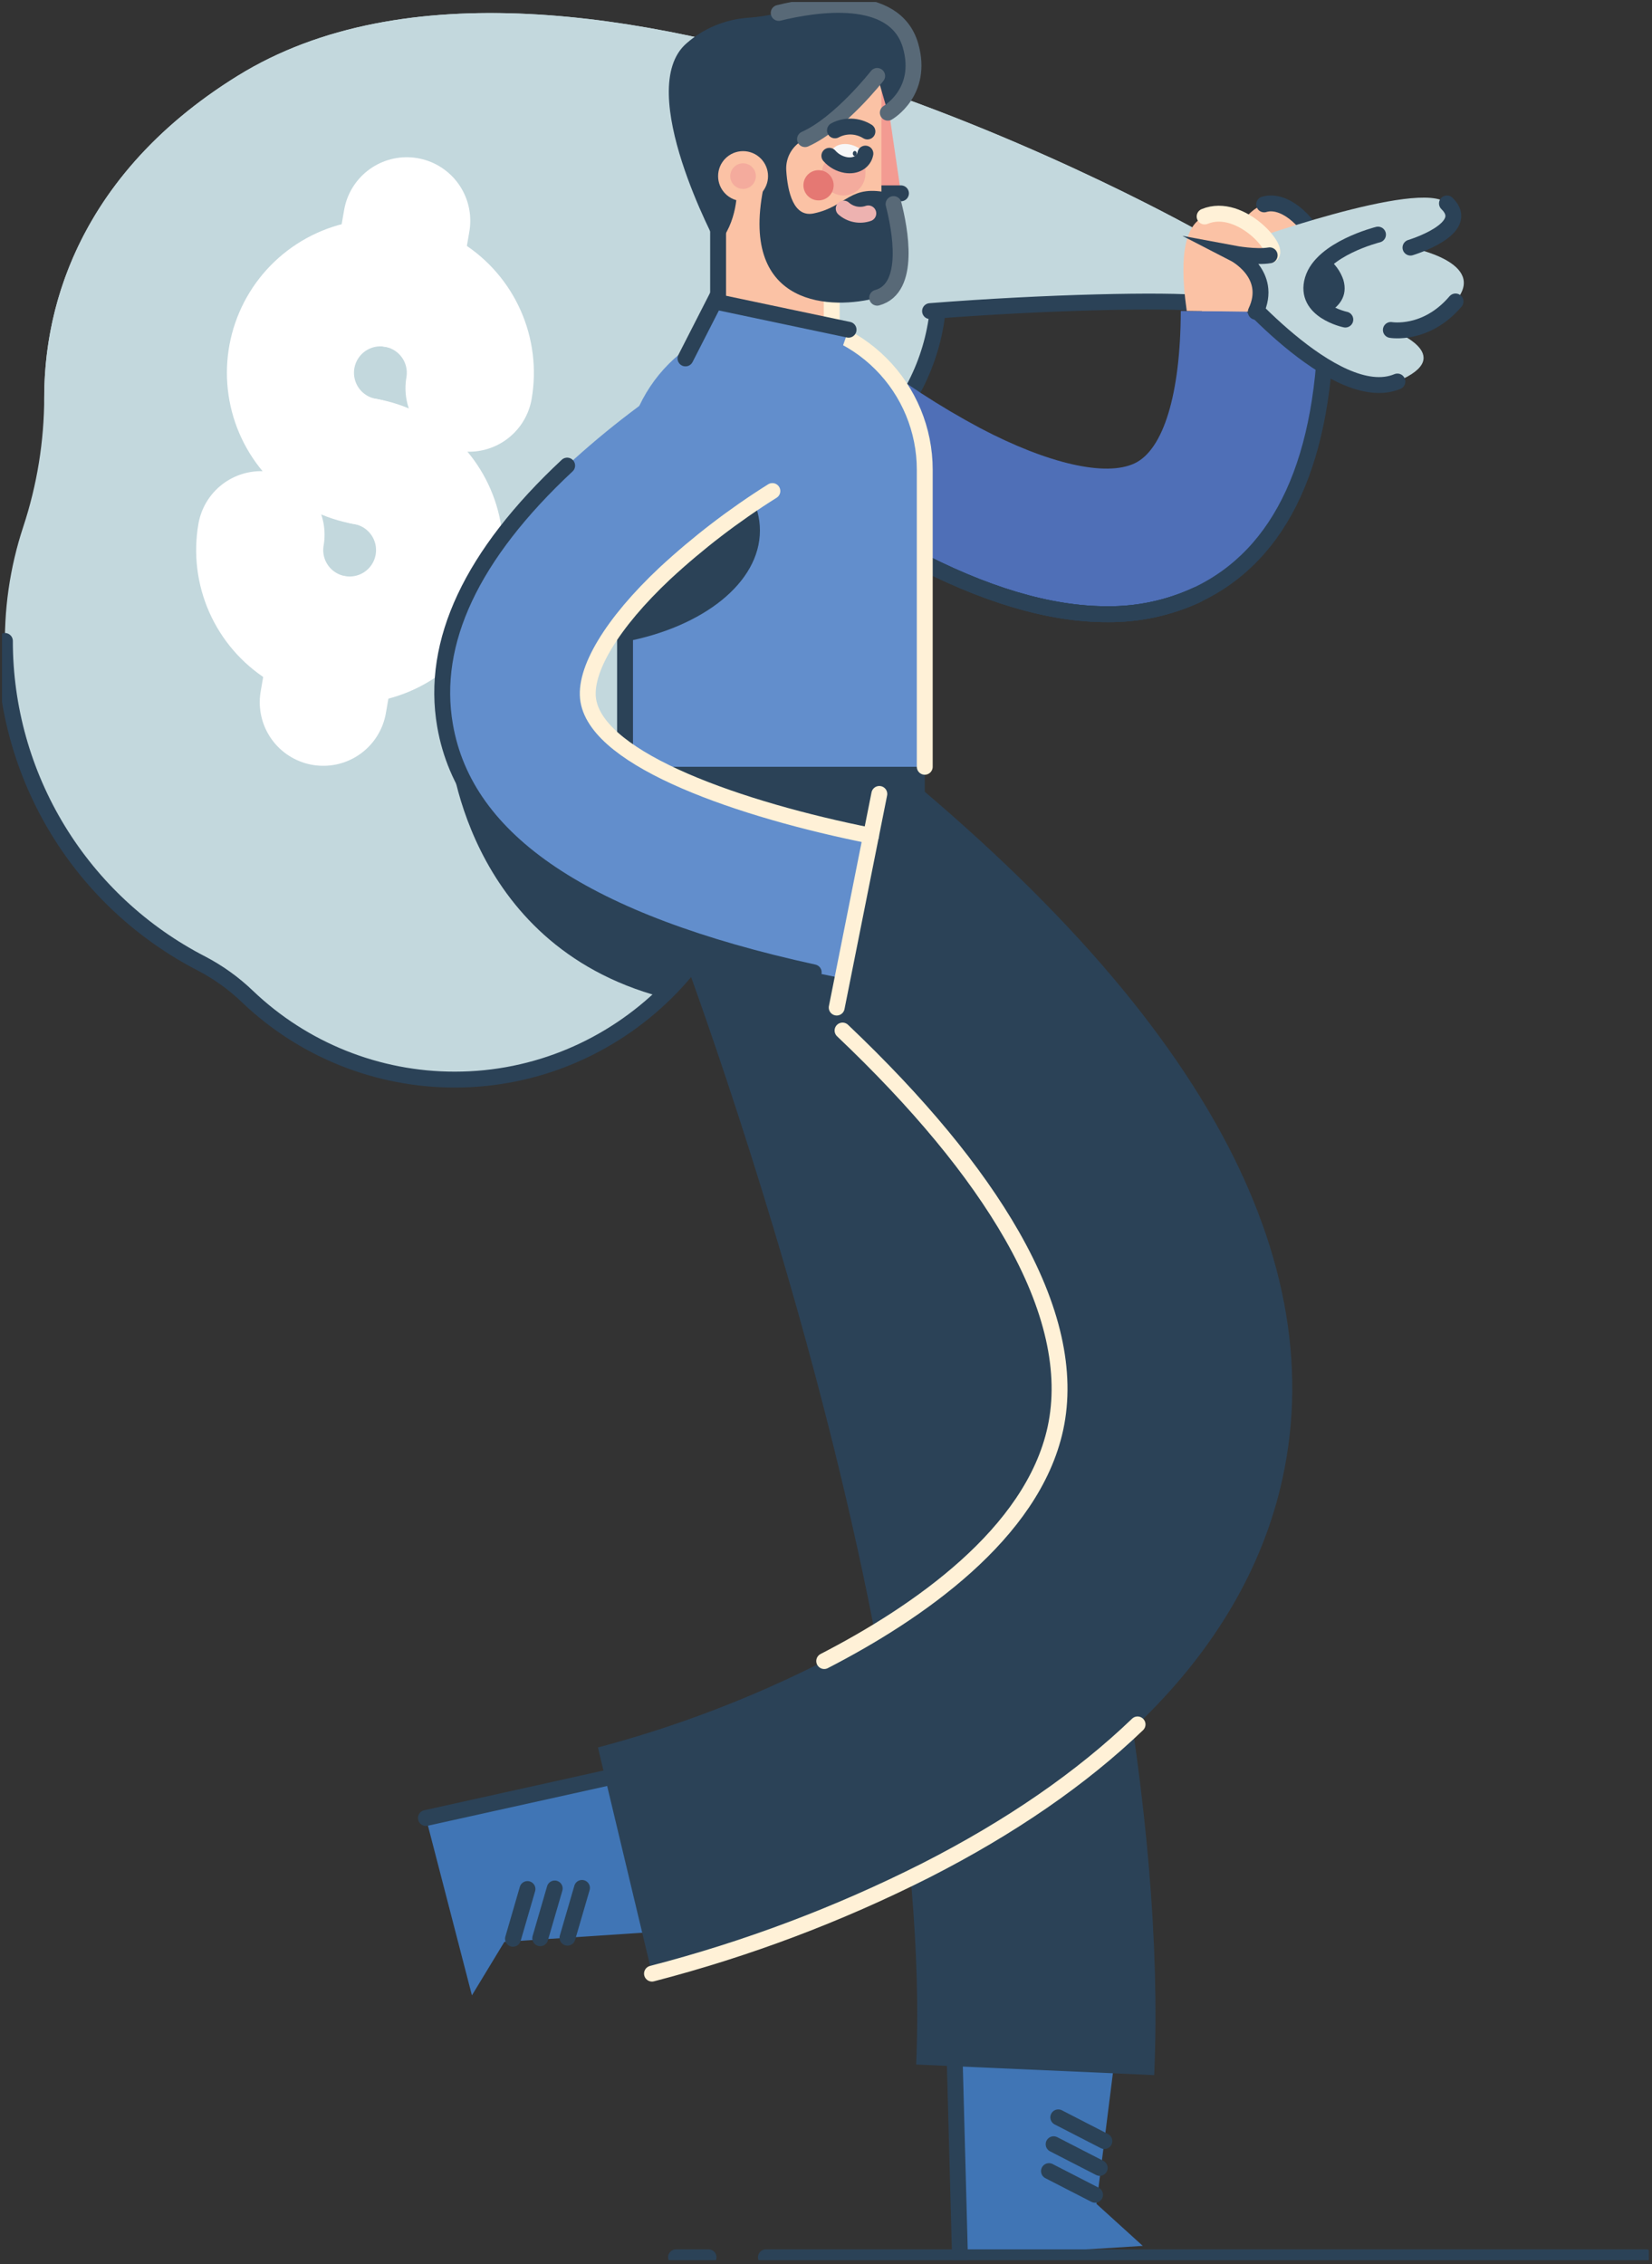 <svg width="208" height="285" viewBox="0 0 208 285" fill="none" xmlns="http://www.w3.org/2000/svg">
<rect x="0" y="0" width="208" height="285" fill="#333333" stroke="none"/>
<g clip-path="url(#clip0_601_211)">
<path d="M29.899 9.558C12.425 20.378 5.595 35.502 5.569 49.975C5.561 55.525 4.669 61.038 2.926 66.307C-0.49 76.643 -0.105 87.859 4.011 97.937C8.128 108.014 15.706 116.292 25.382 121.28C27.493 122.382 29.437 123.778 31.154 125.427C38.185 132.146 47.538 135.892 57.263 135.885C77.877 135.885 94.861 119.183 95.165 98.568C95.255 93.058 94.137 87.594 91.889 82.562C91.914 81.936 91.929 81.307 91.929 80.673C91.937 74.452 90.669 68.296 88.203 62.584C89.363 62.74 90.532 62.819 91.702 62.822C98.252 62.824 104.571 60.399 109.438 56.016C114.305 51.632 117.375 45.6 118.056 39.086C132.411 37.987 147.06 37.702 151.324 38.174L151.69 29.503C151.69 29.503 71.626 -16.309 29.899 9.558Z" fill="#C3D8DD"/>
<path d="M85.714 108.279L56.567 93.686C56.567 93.686 58.215 118.78 83.287 125.493C87.147 121.846 90.204 117.434 92.262 112.54C88.712 110.054 85.714 108.279 85.714 108.279Z" fill="#2B4257"/>
<path d="M0.617 80.673C0.614 89.064 2.924 97.293 7.293 104.457C11.662 111.62 17.921 117.441 25.382 121.28C27.493 122.382 29.437 123.778 31.154 125.427C38.185 132.146 47.538 135.892 57.263 135.885C77.877 135.885 94.861 119.183 95.165 98.568" stroke="#2B4257" stroke-width="2" stroke-miterlimit="10" stroke-linecap="round"/>
<path d="M91.702 62.837C98.252 62.839 104.571 60.414 109.438 56.03C114.305 51.646 117.375 45.615 118.056 39.1" stroke="#2B4257" stroke-width="2" stroke-miterlimit="10" stroke-linecap="round"/>
<path d="M29.899 9.558C-11.828 35.422 7.147 85.691 34.474 93.378C61.801 101.064 81.292 50.857 86.307 45.114C91.321 39.371 142.675 37.219 151.317 38.159L151.683 29.488C151.683 29.488 71.626 -16.309 29.899 9.558Z" fill="#C3D8DD"/>
<path d="M45.956 58.078C43.75 57.695 41.706 56.666 40.084 55.122C38.462 53.577 37.335 51.587 36.844 49.401C36.354 47.216 36.522 44.934 37.328 42.845C38.134 40.755 39.542 38.952 41.373 37.662C43.204 36.372 45.377 35.654 47.615 35.599C49.855 35.544 52.06 36.154 53.952 37.352C55.844 38.55 57.339 40.282 58.247 42.33C59.155 44.377 59.435 46.648 59.053 48.855" stroke="white" stroke-width="16" stroke-miterlimit="10" stroke-linecap="round"/>
<path d="M45.956 58.079C48.163 58.461 50.207 59.49 51.83 61.034C53.452 62.578 54.58 64.569 55.071 66.754C55.562 68.939 55.394 71.221 54.589 73.311C53.783 75.401 52.375 77.205 50.544 78.495C48.713 79.785 46.541 80.503 44.301 80.558C42.062 80.614 39.857 80.004 37.965 78.806C36.072 77.608 34.577 75.875 33.669 73.828C32.761 71.78 32.481 69.509 32.864 67.302" stroke="white" stroke-width="16" stroke-miterlimit="10" stroke-linecap="round"/>
<path d="M40.704 88.389L42.087 80.41" stroke="white" stroke-width="16" stroke-miterlimit="10" stroke-linecap="round"/>
<path d="M49.829 35.773L51.212 27.79" stroke="white" stroke-width="16" stroke-miterlimit="10" stroke-linecap="round"/>
<path d="M117.101 39.159C131.742 38.002 146.961 37.695 151.317 38.174" stroke="#2B4257" stroke-width="2" stroke-miterlimit="10" stroke-linecap="round"/>
<path d="M159.168 25.726C154.549 27.139 151.317 39.181 151.317 39.181L164.204 44.814C171.616 35.202 163.787 24.316 159.168 25.726Z" fill="#FBC2A5"/>
<path d="M164.204 44.814C171.616 35.202 163.787 24.316 159.168 25.726" stroke="#2B4257" stroke-width="2" stroke-miterlimit="10" stroke-linecap="round"/>
<path d="M78.631 223.288L53.632 228.826L59.419 251.146L63.504 244.415L82.09 243.185" fill="#4075B5"/>
<path d="M78.631 223.288L53.628 228.826" stroke="#2B4257" stroke-width="2" stroke-miterlimit="10" stroke-linecap="round"/>
<path d="M73.276 237.625L71.45 243.891" stroke="#2B4257" stroke-width="2" stroke-miterlimit="10" stroke-linecap="round"/>
<path d="M69.843 237.694L68.02 243.957" stroke="#2B4257" stroke-width="2" stroke-miterlimit="10" stroke-linecap="round"/>
<path d="M66.413 237.764L64.591 244.027" stroke="#2B4257" stroke-width="2" stroke-miterlimit="10" stroke-linecap="round"/>
<path d="M120.186 258.521L120.871 284.117L143.883 282.679L138.052 277.39L140.38 258.906" fill="#4075B5"/>
<path d="M120.186 258.521L120.871 284.117" stroke="#2B4257" stroke-width="2" stroke-miterlimit="10" stroke-linecap="round"/>
<path d="M133.246 266.504L139.047 269.487" stroke="#2B4257" stroke-width="2" stroke-miterlimit="10" stroke-linecap="round"/>
<path d="M132.66 269.886L138.462 272.866" stroke="#2B4257" stroke-width="2" stroke-miterlimit="10" stroke-linecap="round"/>
<path d="M132.075 273.268L137.876 276.248" stroke="#2B4257" stroke-width="2" stroke-miterlimit="10" stroke-linecap="round"/>
<path d="M139.34 77.306C132.13 77.306 123.861 74.85 114.619 69.949C108.498 66.672 102.684 62.853 97.247 58.536L108.847 44.382L103.045 51.457L108.839 44.374C113.412 47.97 118.293 51.154 123.425 53.891C131.961 58.379 139.223 60.033 142.854 58.32C146.485 56.607 148.637 49.598 148.67 39.144L166.971 39.203C166.913 57.797 161.422 69.799 150.654 74.875C147.111 76.517 143.245 77.348 139.34 77.306Z" fill="#4F6FB7"/>
<path d="M166.986 39.217C166.928 57.811 161.437 69.813 150.669 74.89C147.122 76.528 143.254 77.353 139.348 77.306C132.137 77.306 123.868 74.85 114.626 69.949" stroke="#2B4257" stroke-width="2" stroke-miterlimit="10" stroke-linecap="round"/>
<path d="M150.687 74.89C147.14 76.528 143.272 77.353 139.366 77.306C132.155 77.306 123.887 74.85 114.645 69.949" stroke="#2B4257" stroke-width="2" stroke-miterlimit="10" stroke-linecap="round"/>
<path d="M150.687 74.89C147.14 76.528 143.272 77.353 139.366 77.306C132.155 77.306 123.887 74.85 114.645 69.949" stroke="#2B4257" stroke-width="2" stroke-miterlimit="10" stroke-linecap="round"/>
<path d="M177.59 31.165C177.59 31.165 185.478 28.796 182.183 25.605C178.889 22.413 155.936 30.729 155.936 30.729L154.6 35.191C154.6 35.191 168.073 51.296 175.943 48.002C183.812 44.708 175.119 41.498 175.119 41.498C175.119 41.498 179.537 42.281 183.263 37.91C187.473 33.006 177.59 31.165 177.59 31.165Z" fill="#C3D8DD"/>
<path d="M177.59 31.165C177.59 31.165 185.478 28.797 182.183 25.605" stroke="#2B4257" stroke-width="2" stroke-miterlimit="10" stroke-linecap="round"/>
<path d="M175.119 41.531C175.119 41.531 179.537 42.314 183.263 37.944" stroke="#2B4257" stroke-width="2" stroke-miterlimit="10" stroke-linecap="round"/>
<path d="M154.6 35.209C154.6 35.209 168.073 51.314 175.943 48.02" stroke="#2B4257" stroke-width="2" stroke-miterlimit="10" stroke-linecap="round"/>
<path d="M82.09 248.412L75.286 219.942L78.683 234.18L75.286 219.946C85.141 217.335 94.692 213.69 103.781 209.071C115.468 203.05 130.007 193.083 132.891 179.789C134.425 172.714 132.583 164.544 127.419 155.503C120.285 143.022 107.134 129.226 88.327 114.509L106.376 91.449C128.513 108.777 143.711 124.992 152.861 141.02C161.723 156.547 164.622 171.704 161.481 186.074C159.018 197.355 152.883 207.783 143.227 217.047C136.174 223.822 127.203 230.004 116.563 235.421C105.569 240.971 94.012 245.326 82.09 248.412Z" fill="#2B4257"/>
<path d="M97.566 108.253C97.566 108.253 133.07 199.046 130.336 260.52" stroke="#2B4257" stroke-width="30" stroke-miterlimit="10"/>
<path d="M78.697 96.511H116.434V101.145C116.434 106.149 114.447 110.949 110.908 114.487C107.369 118.026 102.57 120.014 97.566 120.014C92.562 120.014 87.762 118.026 84.224 114.487C80.685 110.949 78.697 106.149 78.697 101.145V96.511Z" fill="#2B4257"/>
<path d="M97.566 40.253C102.57 40.253 107.369 42.241 110.908 45.78C114.447 49.318 116.434 54.117 116.434 59.122V96.511H78.697V59.122C78.697 54.117 80.685 49.318 84.224 45.78C87.762 42.241 92.562 40.253 97.566 40.253Z" fill="#628ECC"/>
<path d="M78.697 59.122V96.5" stroke="#2B4257" stroke-width="2" stroke-miterlimit="10" stroke-linecap="round"/>
<path d="M116.434 96.511V59.122C116.434 54.117 114.446 49.318 110.908 45.78C107.369 42.241 102.57 40.253 97.566 40.253" stroke="#FFF1D7" stroke-width="2" stroke-miterlimit="10" stroke-linecap="round"/>
<path d="M95.681 66.772C95.681 60.425 89.026 55.022 79.719 52.991C79.042 54.964 78.697 57.036 78.697 59.122V80.772C88.532 78.909 95.681 73.345 95.681 66.772Z" fill="#2B4257"/>
<path d="M90.414 43.664L104.718 43.844V29.13L90.414 27.526V43.664Z" fill="#FBC2A5"/>
<path d="M90.414 27.526V41.728" stroke="#2B4257" stroke-width="2" stroke-miterlimit="10" stroke-linecap="round"/>
<path d="M110.988 7.607L108.865 24.335H113.44L110.988 7.607Z" fill="#F39B92"/>
<path d="M108.865 24.335H113.44" stroke="#2B4257" stroke-width="2" stroke-miterlimit="10" stroke-linecap="round"/>
<path d="M104.718 42.149V29.13" stroke="#FFF1D7" stroke-width="2" stroke-miterlimit="10" stroke-linecap="round"/>
<path d="M93.408 7.607H110.977V26.556C110.977 27.549 110.782 28.532 110.402 29.449C110.022 30.366 109.465 31.199 108.763 31.901C108.061 32.603 107.228 33.16 106.311 33.54C105.394 33.919 104.411 34.115 103.419 34.115H102.372C99.134 34.115 96.029 32.829 93.74 30.54C91.451 28.25 90.165 25.145 90.165 21.908V10.861C90.162 10.434 90.245 10.011 90.407 9.616C90.569 9.221 90.807 8.861 91.109 8.559C91.41 8.257 91.769 8.017 92.163 7.853C92.558 7.69 92.981 7.606 93.408 7.607Z" fill="#FBC2A5"/>
<path d="M112.126 24.335C112.126 24.335 115.904 35.963 110.443 37.471C104.981 38.979 93.126 38.862 96.098 23.778L94.982 21.414L92.785 23.778C92.785 23.778 92.954 28.002 90.3 30.854C90.3 30.854 79.74 11.286 86.428 5.462C88.58 3.575 91.291 2.443 94.147 2.241C95.467 2.15 96.776 1.945 98.06 1.626C102.628 0.503 112.701 -1.119 114.667 5.766C116.332 11.601 111.797 14.185 111.797 14.185L110.457 9.558C110.457 9.558 105.772 15.546 101.358 17.512C100.607 17.854 99.979 18.416 99.557 19.125C99.135 19.833 98.94 20.654 98.997 21.476C99.176 24.166 99.908 27.398 102.46 26.86C106.72 25.978 106.918 23.079 112.126 24.335Z" fill="#2B4257"/>
<path d="M112.507 25.685C113.309 28.797 114.751 36.3 110.443 37.471" stroke="#586977" stroke-width="2" stroke-miterlimit="10" stroke-linecap="round"/>
<path d="M98.045 1.626C102.613 0.503 112.686 -1.119 114.652 5.766C116.317 11.601 111.782 14.185 111.782 14.185" stroke="#586977" stroke-width="2" stroke-miterlimit="10" stroke-linecap="round"/>
<path d="M110.443 9.558C110.443 9.558 105.772 15.546 101.358 17.512" stroke="#586977" stroke-width="2" stroke-miterlimit="10" stroke-linecap="round"/>
<path d="M104.451 19.844C104.525 19.785 104.591 19.717 104.648 19.642C104.737 19.535 104.849 19.451 104.976 19.395C105.103 19.339 105.242 19.313 105.38 19.32H108.96V21.86C108.96 22.221 108.889 22.578 108.751 22.912C108.613 23.245 108.41 23.548 108.155 23.803C107.899 24.058 107.596 24.26 107.263 24.398C106.929 24.535 106.572 24.606 106.211 24.606C105.85 24.606 105.493 24.535 105.16 24.398C104.826 24.26 104.523 24.058 104.268 23.803C104.012 23.548 103.81 23.245 103.672 22.912C103.534 22.578 103.462 22.221 103.462 21.86C103.461 21.471 103.55 21.086 103.721 20.737C103.893 20.387 104.142 20.081 104.451 19.844Z" fill="#F4AB9D"/>
<path d="M104.414 19.609C104.605 18.584 105.604 17.959 106.87 18.163C107.68 18.303 108.417 18.715 108.96 19.331C108.77 20.352 107.767 20.978 106.501 20.773C105.692 20.635 104.956 20.225 104.414 19.609Z" fill="#F7F7F7"/>
<path d="M108.96 19.331C108.77 20.352 107.767 20.978 106.501 20.773C105.695 20.634 104.961 20.223 104.422 19.609" stroke="#2B4257" stroke-width="2" stroke-miterlimit="10" stroke-linecap="round"/>
<path d="M107.624 19.635C107.762 19.635 107.873 19.494 107.873 19.32C107.873 19.146 107.762 19.005 107.624 19.005C107.487 19.005 107.375 19.146 107.375 19.32C107.375 19.494 107.487 19.635 107.624 19.635Z" fill="#2B4257"/>
<path d="M103.06 25.224C104.111 25.224 104.963 24.372 104.963 23.321C104.963 22.27 104.111 21.418 103.06 21.418C102.009 21.418 101.156 22.27 101.156 23.321C101.156 24.372 102.009 25.224 103.06 25.224Z" fill="#E57873"/>
<path d="M109.216 16.549C108.607 16.169 107.909 15.956 107.191 15.931C106.473 15.907 105.761 16.072 105.128 16.41" stroke="#2B4257" stroke-width="2" stroke-miterlimit="10" stroke-linecap="round"/>
<path d="M106.23 26.253C106.646 26.619 107.152 26.867 107.696 26.974C108.24 27.081 108.802 27.042 109.326 26.86" stroke="#EDB2B0" stroke-width="2" stroke-miterlimit="10" stroke-linecap="round"/>
<path d="M93.558 25.312C95.294 25.312 96.702 23.904 96.702 22.168C96.702 20.431 95.294 19.024 93.558 19.024C91.821 19.024 90.414 20.431 90.414 22.168C90.414 23.904 91.821 25.312 93.558 25.312Z" fill="#FBC2A5"/>
<path d="M93.558 23.778C94.447 23.778 95.168 23.057 95.168 22.168C95.168 21.278 94.447 20.557 93.558 20.557C92.668 20.557 91.947 21.278 91.947 22.168C91.947 23.057 92.668 23.778 93.558 23.778Z" fill="#F4AB9D"/>
<path d="M207.242 284.117H96.435" stroke="#2B4257" stroke-width="2" stroke-miterlimit="10" stroke-linecap="round"/>
<path d="M89.21 284.117H85.117" stroke="#2B4257" stroke-width="2" stroke-miterlimit="10" stroke-linecap="round"/>
<path d="M106.08 123.143C75.041 116.95 58.672 106.54 56.037 91.328C54.206 80.827 59.393 69.817 71.41 58.602C76.48 53.928 81.981 49.746 87.841 46.11L97.247 61.808L92.544 53.961L97.247 61.805C92.42 64.833 87.886 68.306 83.704 72.178C77.021 78.459 73.423 84.454 74.078 88.213C75.396 95.761 93.327 101.936 109.67 105.197L106.08 123.143Z" fill="#628ECC"/>
<path d="M110.713 99.93L105.348 126.818" stroke="#FFF1D7" stroke-width="2" stroke-miterlimit="10" stroke-linecap="round"/>
<path d="M102.452 122.386C73.763 116.116 58.566 105.936 56.037 91.328C54.206 80.827 59.393 69.817 71.41 58.602" stroke="#2B4257" stroke-width="2" stroke-miterlimit="10" stroke-linecap="round"/>
<path d="M97.247 61.805C92.42 64.833 87.886 68.306 83.704 72.178C77.021 78.459 73.423 84.454 74.078 88.213C75.396 95.761 93.327 101.936 109.67 105.197" stroke="#FFF1D7" stroke-width="2" stroke-miterlimit="10" stroke-linecap="round"/>
<path d="M86.307 45.114L89.971 37.944L106.841 41.501L104.963 46.823" fill="#628ECC"/>
<path d="M86.307 45.114L89.971 37.944L106.841 41.501" stroke="#2B4257" stroke-width="2" stroke-miterlimit="10" stroke-linecap="round"/>
<path d="M103.774 209.071C115.461 203.05 129.999 193.083 132.884 179.789C134.417 172.714 132.576 164.544 127.411 155.504C122.792 147.422 115.651 138.791 106.083 129.71" stroke="#FFF1D7" stroke-width="2" stroke-miterlimit="10" stroke-linecap="round"/>
<path d="M143.227 217.047C136.174 223.822 127.203 230.004 116.563 235.421C105.569 240.971 94.013 245.326 82.09 248.412" stroke="#FFF1D7" stroke-width="2" stroke-miterlimit="10" stroke-linecap="round"/>
<path d="M151.672 27.248C148.246 28.672 148.897 35.422 149.421 39.129L158.114 39.246C160.39 34.488 155.409 31.926 155.409 31.926C155.409 31.926 158.095 32.428 159.86 32.138C161.624 31.849 156.28 25.334 151.672 27.248Z" fill="#FBC2A5"/>
<path d="M159.86 32.131C161.62 31.838 156.28 25.334 151.672 27.248" stroke="#FFF1D7" stroke-width="2" stroke-miterlimit="10" stroke-linecap="round"/>
<path d="M158.114 39.246C160.39 34.488 155.409 31.926 155.409 31.926C155.409 31.926 158.095 32.428 159.86 32.138" stroke="#2B4257" stroke-width="2" stroke-miterlimit="10" stroke-linecap="round"/>
<path d="M173.501 29.529C173.501 29.529 166.426 31.289 165.273 35.209C164.12 39.129 169.387 40.224 169.387 40.224" stroke="#2B4257" stroke-width="2" stroke-miterlimit="10" stroke-linecap="round"/>
<path d="M165.273 35.209C164.64 37.34 165.91 38.635 167.202 39.375C168.498 38.643 169.764 37.34 169.135 35.209C168.77 34.147 168.097 33.216 167.202 32.537C166.309 33.218 165.638 34.148 165.273 35.209Z" fill="#2B4257"/>
</g>
<defs>
<clipPath id="clip0_601_211">
<rect x="0.251" y="0.247" width="207.357" height="284.237" fill="white"/>
</clipPath>
</defs>
</svg>
